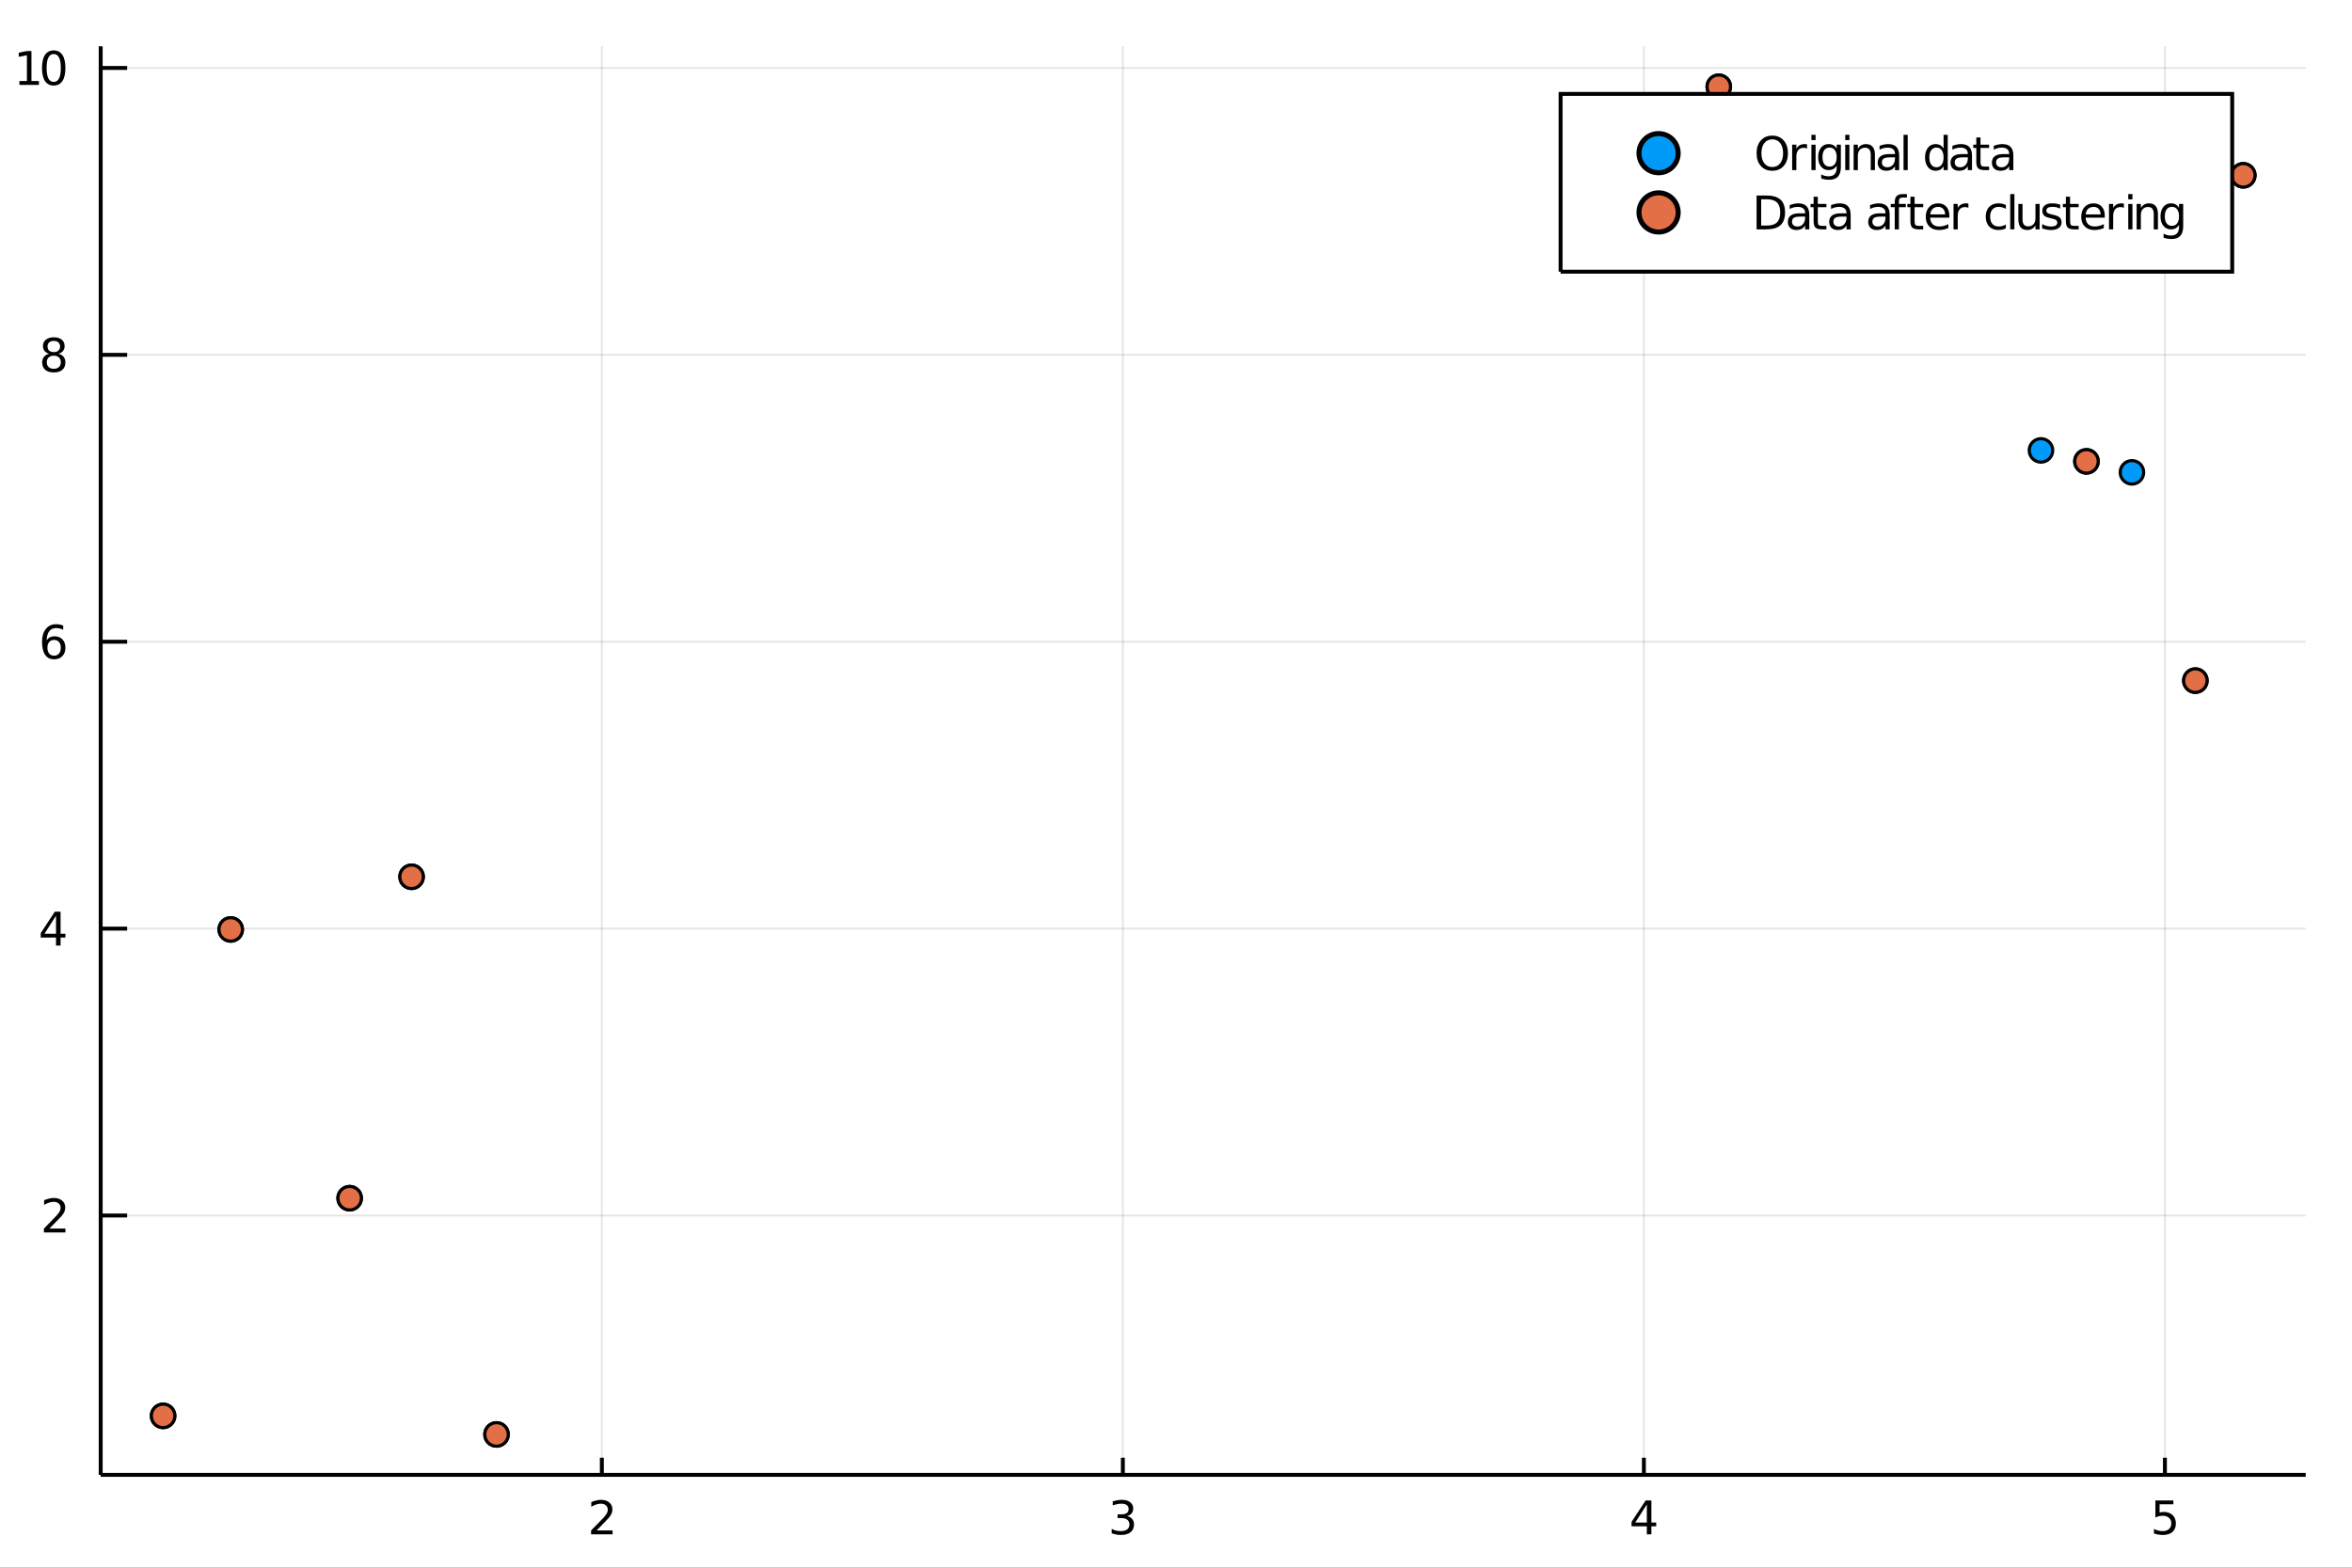 <?xml version="1.0" encoding="utf-8"?>
<svg xmlns="http://www.w3.org/2000/svg" xmlns:xlink="http://www.w3.org/1999/xlink" width="150" height="100" viewBox="0 0 600 400">
<rect x="0" y="0" width="600" height="400" fill="#333333" stroke="none"/>
<defs>
  <clipPath id="clip550">
    <rect x="0" y="0" width="600" height="400"/>
  </clipPath>
</defs>
<path clip-path="url(#clip550)" d="
M0 400 L600 400 L600 0 L0 0  Z
  " fill="#ffffff" fill-rule="evenodd" fill-opacity="1"/>
<defs>
  <clipPath id="clip551">
    <rect x="120" y="0" width="421" height="400"/>
  </clipPath>
</defs>
<path clip-path="url(#clip550)" d="
M25.685 376.315 L588.189 376.315 L588.189 11.811 L25.685 11.811  Z
  " fill="#ffffff" fill-rule="evenodd" fill-opacity="1"/>
<defs>
  <clipPath id="clip552">
    <rect x="25" y="11" width="564" height="366"/>
  </clipPath>
</defs>
<polyline clip-path="url(#clip552)" style="stroke:#000000; stroke-width:0.5; stroke-opacity:0.1; fill:none" points="
  153.531,376.315 153.531,11.811 
  "/>
<polyline clip-path="url(#clip552)" style="stroke:#000000; stroke-width:0.5; stroke-opacity:0.1; fill:none" points="
  286.445,376.315 286.445,11.811 
  "/>
<polyline clip-path="url(#clip552)" style="stroke:#000000; stroke-width:0.5; stroke-opacity:0.1; fill:none" points="
  419.359,376.315 419.359,11.811 
  "/>
<polyline clip-path="url(#clip552)" style="stroke:#000000; stroke-width:0.5; stroke-opacity:0.1; fill:none" points="
  552.274,376.315 552.274,11.811 
  "/>
<polyline clip-path="url(#clip550)" style="stroke:#000000; stroke-width:1; stroke-opacity:1; fill:none" points="
  25.685,376.315 588.189,376.315 
  "/>
<polyline clip-path="url(#clip550)" style="stroke:#000000; stroke-width:1; stroke-opacity:1; fill:none" points="
  153.531,376.315 153.531,371.941 
  "/>
<polyline clip-path="url(#clip550)" style="stroke:#000000; stroke-width:1; stroke-opacity:1; fill:none" points="
  286.445,376.315 286.445,371.941 
  "/>
<polyline clip-path="url(#clip550)" style="stroke:#000000; stroke-width:1; stroke-opacity:1; fill:none" points="
  419.359,376.315 419.359,371.941 
  "/>
<polyline clip-path="url(#clip550)" style="stroke:#000000; stroke-width:1; stroke-opacity:1; fill:none" points="
  552.274,376.315 552.274,371.941 
  "/>
<path clip-path="url(#clip550)" d="M 0 0 M152.194 390.499 L156.274 390.499 L156.274 391.483 L150.788 391.483 L150.788 390.499 Q151.453 389.811 152.599 388.653 Q153.75 387.49 154.046 387.154 Q154.607 386.523 154.827 386.089 Q155.053 385.65 155.053 385.227 Q155.053 384.539 154.566 384.105 Q154.086 383.671 153.311 383.671 Q152.761 383.671 152.147 383.861 Q151.54 384.052 150.845 384.44 L150.845 383.26 Q151.551 382.976 152.165 382.831 Q152.778 382.687 153.288 382.687 Q154.63 382.687 155.429 383.358 Q156.227 384.029 156.227 385.152 Q156.227 385.684 156.025 386.165 Q155.828 386.639 155.301 387.287 Q155.157 387.455 154.381 388.26 Q153.606 389.058 152.194 390.499 Z" fill="#000000" fill-rule="evenodd" fill-opacity="1" /><path clip-path="url(#clip550)" d="M 0 0 M287.507 386.824 Q288.346 387.004 288.815 387.571 Q289.289 388.138 289.289 388.971 Q289.289 390.25 288.41 390.951 Q287.53 391.651 285.91 391.651 Q285.366 391.651 284.787 391.541 Q284.214 391.437 283.601 391.223 L283.601 390.094 Q284.087 390.378 284.665 390.522 Q285.244 390.667 285.875 390.667 Q286.974 390.667 287.547 390.233 Q288.126 389.799 288.126 388.971 Q288.126 388.208 287.588 387.779 Q287.055 387.345 286.101 387.345 L285.094 387.345 L285.094 386.385 L286.147 386.385 Q287.009 386.385 287.466 386.043 Q287.923 385.696 287.923 385.048 Q287.923 384.382 287.449 384.029 Q286.98 383.671 286.101 383.671 Q285.62 383.671 285.07 383.775 Q284.521 383.879 283.861 384.099 L283.861 383.057 Q284.527 382.872 285.105 382.779 Q285.69 382.687 286.205 382.687 Q287.536 382.687 288.311 383.294 Q289.087 383.896 289.087 384.926 Q289.087 385.644 288.676 386.142 Q288.265 386.633 287.507 386.824 Z" fill="#000000" fill-rule="evenodd" fill-opacity="1" /><path clip-path="url(#clip550)" d="M 0 0 M420.112 383.861 L417.16 388.474 L420.112 388.474 L420.112 383.861 M419.805 382.843 L421.275 382.843 L421.275 388.474 L422.507 388.474 L422.507 389.446 L421.275 389.446 L421.275 391.483 L420.112 391.483 L420.112 389.446 L416.211 389.446 L416.211 388.317 L419.805 382.843 Z" fill="#000000" fill-rule="evenodd" fill-opacity="1" /><path clip-path="url(#clip550)" d="M 0 0 M549.843 382.843 L554.432 382.843 L554.432 383.827 L550.914 383.827 L550.914 385.945 Q551.168 385.858 551.423 385.817 Q551.677 385.771 551.932 385.771 Q553.379 385.771 554.224 386.564 Q555.069 387.357 555.069 388.711 Q555.069 390.106 554.201 390.881 Q553.333 391.651 551.753 391.651 Q551.209 391.651 550.642 391.558 Q550.08 391.466 549.478 391.28 L549.478 390.106 Q549.999 390.389 550.555 390.528 Q551.11 390.667 551.73 390.667 Q552.731 390.667 553.315 390.14 Q553.9 389.614 553.9 388.711 Q553.9 387.808 553.315 387.282 Q552.731 386.755 551.73 386.755 Q551.261 386.755 550.792 386.859 Q550.329 386.963 549.843 387.183 L549.843 382.843 Z" fill="#000000" fill-rule="evenodd" fill-opacity="1" /><path clip-path="url(#clip550)" d="M 0 0 M302.393 400.651 L304.12 400.651 L307.072 405.067 L310.04 400.651 L311.767 400.651 L307.948 406.356 L312.022 412.531 L310.295 412.531 L306.953 407.478 L303.587 412.531 L301.852 412.531 L306.094 406.189 L302.393 400.651 Z" fill="#000000" fill-rule="evenodd" fill-opacity="1" /><polyline clip-path="url(#clip552)" style="stroke:#000000; stroke-width:0.5; stroke-opacity:0.1; fill:none" points="
  25.685,310.141 588.189,310.141 
  "/>
<polyline clip-path="url(#clip552)" style="stroke:#000000; stroke-width:0.5; stroke-opacity:0.1; fill:none" points="
  25.685,236.94 588.189,236.94 
  "/>
<polyline clip-path="url(#clip552)" style="stroke:#000000; stroke-width:0.5; stroke-opacity:0.1; fill:none" points="
  25.685,163.74 588.189,163.74 
  "/>
<polyline clip-path="url(#clip552)" style="stroke:#000000; stroke-width:0.5; stroke-opacity:0.1; fill:none" points="
  25.685,90.54 588.189,90.54 
  "/>
<polyline clip-path="url(#clip552)" style="stroke:#000000; stroke-width:0.5; stroke-opacity:0.1; fill:none" points="
  25.685,17.339 588.189,17.339 
  "/>
<polyline clip-path="url(#clip550)" style="stroke:#000000; stroke-width:1; stroke-opacity:1; fill:none" points="
  25.685,376.315 25.685,11.811 
  "/>
<polyline clip-path="url(#clip550)" style="stroke:#000000; stroke-width:1; stroke-opacity:1; fill:none" points="
  25.685,310.141 32.435,310.141 
  "/>
<polyline clip-path="url(#clip550)" style="stroke:#000000; stroke-width:1; stroke-opacity:1; fill:none" points="
  25.685,236.94 32.435,236.94 
  "/>
<polyline clip-path="url(#clip550)" style="stroke:#000000; stroke-width:1; stroke-opacity:1; fill:none" points="
  25.685,163.74 32.435,163.74 
  "/>
<polyline clip-path="url(#clip550)" style="stroke:#000000; stroke-width:1; stroke-opacity:1; fill:none" points="
  25.685,90.54 32.435,90.54 
  "/>
<polyline clip-path="url(#clip550)" style="stroke:#000000; stroke-width:1; stroke-opacity:1; fill:none" points="
  25.685,17.339 32.435,17.339 
  "/>
<path clip-path="url(#clip550)" d="M 0 0 M12.605 313.477 L16.685 313.477 L16.685 314.461 L11.199 314.461 L11.199 313.477 Q11.864 312.788 13.01 311.631 Q14.162 310.468 14.457 310.132 Q15.018 309.501 15.238 309.067 Q15.464 308.627 15.464 308.205 Q15.464 307.516 14.978 307.082 Q14.498 306.648 13.722 306.648 Q13.172 306.648 12.559 306.839 Q11.951 307.03 11.257 307.418 L11.257 306.237 Q11.963 305.954 12.576 305.809 Q13.19 305.664 13.699 305.664 Q15.041 305.664 15.84 306.336 Q16.639 307.007 16.639 308.13 Q16.639 308.662 16.436 309.142 Q16.239 309.617 15.713 310.265 Q15.568 310.433 14.793 311.237 Q14.017 312.036 12.605 313.477 Z" fill="#000000" fill-rule="evenodd" fill-opacity="1" /><path clip-path="url(#clip550)" d="M 0 0 M14.289 233.639 L11.338 238.251 L14.289 238.251 L14.289 233.639 M13.982 232.62 L15.452 232.62 L15.452 238.251 L16.685 238.251 L16.685 239.223 L15.452 239.223 L15.452 241.26 L14.289 241.26 L14.289 239.223 L10.389 239.223 L10.389 238.095 L13.982 232.62 Z" fill="#000000" fill-rule="evenodd" fill-opacity="1" /><path clip-path="url(#clip550)" d="M 0 0 M13.803 163.274 Q13.016 163.274 12.553 163.812 Q12.096 164.35 12.096 165.288 Q12.096 166.22 12.553 166.764 Q13.016 167.302 13.803 167.302 Q14.59 167.302 15.047 166.764 Q15.51 166.22 15.51 165.288 Q15.51 164.35 15.047 163.812 Q14.59 163.274 13.803 163.274 M16.124 159.611 L16.124 160.676 Q15.684 160.467 15.232 160.357 Q14.787 160.247 14.347 160.247 Q13.19 160.247 12.576 161.029 Q11.969 161.81 11.882 163.39 Q12.223 162.886 12.738 162.62 Q13.253 162.348 13.873 162.348 Q15.175 162.348 15.927 163.141 Q16.685 163.928 16.685 165.288 Q16.685 166.619 15.898 167.423 Q15.111 168.228 13.803 168.228 Q12.304 168.228 11.511 167.082 Q10.719 165.93 10.719 163.749 Q10.719 161.7 11.691 160.485 Q12.663 159.264 14.301 159.264 Q14.741 159.264 15.186 159.35 Q15.638 159.437 16.124 159.611 Z" fill="#000000" fill-rule="evenodd" fill-opacity="1" /><path clip-path="url(#clip550)" d="M 0 0 M13.722 90.757 Q12.889 90.757 12.408 91.202 Q11.934 91.648 11.934 92.429 Q11.934 93.21 12.408 93.656 Q12.889 94.102 13.722 94.102 Q14.555 94.102 15.036 93.656 Q15.516 93.204 15.516 92.429 Q15.516 91.648 15.036 91.202 Q14.561 90.757 13.722 90.757 M12.553 90.259 Q11.801 90.074 11.378 89.559 Q10.962 89.044 10.962 88.303 Q10.962 87.267 11.697 86.665 Q12.437 86.063 13.722 86.063 Q15.013 86.063 15.748 86.665 Q16.483 87.267 16.483 88.303 Q16.483 89.044 16.06 89.559 Q15.643 90.074 14.897 90.259 Q15.742 90.456 16.21 91.029 Q16.685 91.602 16.685 92.429 Q16.685 93.685 15.915 94.356 Q15.152 95.027 13.722 95.027 Q12.293 95.027 11.523 94.356 Q10.759 93.685 10.759 92.429 Q10.759 91.602 11.234 91.029 Q11.708 90.456 12.553 90.259 M12.125 88.413 Q12.125 89.084 12.541 89.46 Q12.964 89.837 13.722 89.837 Q14.474 89.837 14.897 89.46 Q15.325 89.084 15.325 88.413 Q15.325 87.742 14.897 87.365 Q14.474 86.989 13.722 86.989 Q12.964 86.989 12.541 87.365 Q12.125 87.742 12.125 88.413 Z" fill="#000000" fill-rule="evenodd" fill-opacity="1" /><path clip-path="url(#clip550)" d="M 0 0 M4.955 20.675 L6.864 20.675 L6.864 14.084 L4.787 14.501 L4.787 13.436 L6.853 13.019 L8.022 13.019 L8.022 20.675 L9.932 20.675 L9.932 21.659 L4.955 21.659 L4.955 20.675 Z" fill="#000000" fill-rule="evenodd" fill-opacity="1" /><path clip-path="url(#clip550)" d="M 0 0 M13.699 13.789 Q12.796 13.789 12.339 14.68 Q11.888 15.566 11.888 17.348 Q11.888 19.125 12.339 20.016 Q12.796 20.901 13.699 20.901 Q14.607 20.901 15.059 20.016 Q15.516 19.125 15.516 17.348 Q15.516 15.566 15.059 14.68 Q14.607 13.789 13.699 13.789 M13.699 12.863 Q15.152 12.863 15.915 14.015 Q16.685 15.161 16.685 17.348 Q16.685 19.53 15.915 20.681 Q15.152 21.827 13.699 21.827 Q12.246 21.827 11.477 20.681 Q10.713 19.53 10.713 17.348 Q10.713 15.161 11.477 14.015 Q12.246 12.863 13.699 12.863 Z" fill="#000000" fill-rule="evenodd" fill-opacity="1" /><path clip-path="url(#clip550)" d="M 0 0 M-19.657 199.072 L-19.657 197.345 L-14.771 194.051 L-19.657 190.781 L-19.657 189.054 L-13.435 193.255 L-7.777 193.255 L-7.777 194.871 L-13.435 194.871 L-19.657 199.072 Z" fill="#000000" fill-rule="evenodd" fill-opacity="1" /><circle clip-path="url(#clip552)" cx="126.663" cy="365.999" r="3" fill="#009af9" fill-rule="evenodd" fill-opacity="1" stroke="#000000" stroke-opacity="1" stroke-width="0.8"/>
<circle clip-path="url(#clip552)" cx="104.992" cy="223.713" r="3" fill="#009af9" fill-rule="evenodd" fill-opacity="1" stroke="#000000" stroke-opacity="1" stroke-width="0.8"/>
<circle clip-path="url(#clip552)" cx="41.605" cy="361.264" r="3" fill="#009af9" fill-rule="evenodd" fill-opacity="1" stroke="#000000" stroke-opacity="1" stroke-width="0.8"/>
<circle clip-path="url(#clip552)" cx="58.853" cy="237.151" r="3" fill="#009af9" fill-rule="evenodd" fill-opacity="1" stroke="#000000" stroke-opacity="1" stroke-width="0.8"/>
<circle clip-path="url(#clip552)" cx="89.197" cy="305.723" r="3" fill="#009af9" fill-rule="evenodd" fill-opacity="1" stroke="#000000" stroke-opacity="1" stroke-width="0.8"/>
<circle clip-path="url(#clip552)" cx="572.269" cy="44.733" r="3" fill="#009af9" fill-rule="evenodd" fill-opacity="1" stroke="#000000" stroke-opacity="1" stroke-width="0.8"/>
<circle clip-path="url(#clip552)" cx="560.042" cy="173.66" r="3" fill="#009af9" fill-rule="evenodd" fill-opacity="1" stroke="#000000" stroke-opacity="1" stroke-width="0.8"/>
<circle clip-path="url(#clip552)" cx="520.656" cy="114.921" r="3" fill="#009af9" fill-rule="evenodd" fill-opacity="1" stroke="#000000" stroke-opacity="1" stroke-width="0.8"/>
<circle clip-path="url(#clip552)" cx="438.466" cy="22.127" r="3" fill="#009af9" fill-rule="evenodd" fill-opacity="1" stroke="#000000" stroke-opacity="1" stroke-width="0.8"/>
<circle clip-path="url(#clip552)" cx="543.863" cy="120.519" r="3" fill="#009af9" fill-rule="evenodd" fill-opacity="1" stroke="#000000" stroke-opacity="1" stroke-width="0.8"/>
<circle clip-path="url(#clip552)" cx="126.663" cy="365.999" r="3" fill="#e26f46" fill-rule="evenodd" fill-opacity="1" stroke="#000000" stroke-opacity="1" stroke-width="0.8"/>
<circle clip-path="url(#clip552)" cx="104.992" cy="223.713" r="3" fill="#e26f46" fill-rule="evenodd" fill-opacity="1" stroke="#000000" stroke-opacity="1" stroke-width="0.8"/>
<circle clip-path="url(#clip552)" cx="41.605" cy="361.264" r="3" fill="#e26f46" fill-rule="evenodd" fill-opacity="1" stroke="#000000" stroke-opacity="1" stroke-width="0.8"/>
<circle clip-path="url(#clip552)" cx="58.853" cy="237.151" r="3" fill="#e26f46" fill-rule="evenodd" fill-opacity="1" stroke="#000000" stroke-opacity="1" stroke-width="0.8"/>
<circle clip-path="url(#clip552)" cx="89.197" cy="305.723" r="3" fill="#e26f46" fill-rule="evenodd" fill-opacity="1" stroke="#000000" stroke-opacity="1" stroke-width="0.8"/>
<circle clip-path="url(#clip552)" cx="572.269" cy="44.733" r="3" fill="#e26f46" fill-rule="evenodd" fill-opacity="1" stroke="#000000" stroke-opacity="1" stroke-width="0.8"/>
<circle clip-path="url(#clip552)" cx="560.042" cy="173.66" r="3" fill="#e26f46" fill-rule="evenodd" fill-opacity="1" stroke="#000000" stroke-opacity="1" stroke-width="0.8"/>
<circle clip-path="url(#clip552)" cx="532.26" cy="117.72" r="3" fill="#e26f46" fill-rule="evenodd" fill-opacity="1" stroke="#000000" stroke-opacity="1" stroke-width="0.8"/>
<circle clip-path="url(#clip552)" cx="438.466" cy="22.127" r="3" fill="#e26f46" fill-rule="evenodd" fill-opacity="1" stroke="#000000" stroke-opacity="1" stroke-width="0.8"/>
<circle clip-path="url(#clip552)" cx="532.26" cy="117.72" r="3" fill="#e26f46" fill-rule="evenodd" fill-opacity="1" stroke="#000000" stroke-opacity="1" stroke-width="0.8"/>
<path clip-path="url(#clip550)" d="
M398.108 69.321 L569.439 69.321 L569.439 23.961 L398.108 23.961  Z
  " fill="#ffffff" fill-rule="evenodd" fill-opacity="1"/>
<polyline clip-path="url(#clip550)" style="stroke:#000000; stroke-width:1; stroke-opacity:1; fill:none" points="
  398.108,69.321 569.439,69.321 569.439,23.961 398.108,23.961 398.108,69.321 
  "/>
<circle clip-path="url(#clip550)" cx="423.108" cy="39.081" r="5" fill="#009af9" fill-rule="evenodd" fill-opacity="1" stroke="#000000" stroke-opacity="1" stroke-width="1.28"/>
<path clip-path="url(#clip550)" d="M 0 0 M452.113 35.554 Q450.84 35.554 450.087 36.503 Q449.341 37.452 449.341 39.09 Q449.341 40.722 450.087 41.671 Q450.84 42.62 452.113 42.62 Q453.386 42.62 454.127 41.671 Q454.873 40.722 454.873 39.09 Q454.873 37.452 454.127 36.503 Q453.386 35.554 452.113 35.554 M452.113 34.605 Q453.93 34.605 455.018 35.826 Q456.106 37.041 456.106 39.09 Q456.106 41.133 455.018 42.354 Q453.93 43.569 452.113 43.569 Q450.29 43.569 449.196 42.354 Q448.108 41.138 448.108 39.09 Q448.108 37.041 449.196 35.826 Q450.29 34.605 452.113 34.605 Z" fill="#000000" fill-rule="evenodd" fill-opacity="1" /><path clip-path="url(#clip550)" d="M 0 0 M460.979 37.915 Q460.799 37.811 460.585 37.765 Q460.377 37.712 460.122 37.712 Q459.219 37.712 458.733 38.303 Q458.253 38.887 458.253 39.987 L458.253 43.401 L457.182 43.401 L457.182 36.92 L458.253 36.92 L458.253 37.927 Q458.589 37.336 459.127 37.053 Q459.665 36.764 460.435 36.764 Q460.545 36.764 460.678 36.781 Q460.811 36.792 460.973 36.821 L460.979 37.915 Z" fill="#000000" fill-rule="evenodd" fill-opacity="1" /><path clip-path="url(#clip550)" d="M 0 0 M462.096 36.92 L463.16 36.92 L463.16 43.401 L462.096 43.401 L462.096 36.92 M462.096 34.397 L463.16 34.397 L463.16 35.745 L462.096 35.745 L462.096 34.397 Z" fill="#000000" fill-rule="evenodd" fill-opacity="1" /><path clip-path="url(#clip550)" d="M 0 0 M468.542 40.085 Q468.542 38.928 468.062 38.291 Q467.587 37.655 466.725 37.655 Q465.869 37.655 465.388 38.291 Q464.914 38.928 464.914 40.085 Q464.914 41.237 465.388 41.873 Q465.869 42.51 466.725 42.51 Q467.587 42.51 468.062 41.873 Q468.542 41.237 468.542 40.085 M469.607 42.597 Q469.607 44.252 468.872 45.056 Q468.137 45.866 466.621 45.866 Q466.06 45.866 465.562 45.78 Q465.064 45.699 464.596 45.525 L464.596 44.489 Q465.064 44.744 465.521 44.865 Q465.979 44.987 466.453 44.987 Q467.501 44.987 468.021 44.437 Q468.542 43.893 468.542 42.788 L468.542 42.261 Q468.212 42.834 467.697 43.118 Q467.182 43.401 466.465 43.401 Q465.273 43.401 464.543 42.493 Q463.814 41.584 463.814 40.085 Q463.814 38.581 464.543 37.672 Q465.273 36.764 466.465 36.764 Q467.182 36.764 467.697 37.047 Q468.212 37.331 468.542 37.904 L468.542 36.92 L469.607 36.92 L469.607 42.597 Z" fill="#000000" fill-rule="evenodd" fill-opacity="1" /><path clip-path="url(#clip550)" d="M 0 0 M470.724 36.92 L471.789 36.92 L471.789 43.401 L470.724 43.401 L470.724 36.92 M470.724 34.397 L471.789 34.397 L471.789 35.745 L470.724 35.745 L470.724 34.397 Z" fill="#000000" fill-rule="evenodd" fill-opacity="1" /><path clip-path="url(#clip550)" d="M 0 0 M478.293 39.489 L478.293 43.401 L477.229 43.401 L477.229 39.524 Q477.229 38.604 476.87 38.147 Q476.511 37.689 475.793 37.689 Q474.931 37.689 474.433 38.239 Q473.936 38.789 473.936 39.738 L473.936 43.401 L472.865 43.401 L472.865 36.92 L473.936 36.92 L473.936 37.927 Q474.318 37.342 474.833 37.053 Q475.354 36.764 476.031 36.764 Q477.148 36.764 477.72 37.458 Q478.293 38.147 478.293 39.489 Z" fill="#000000" fill-rule="evenodd" fill-opacity="1" /><path clip-path="url(#clip550)" d="M 0 0 M482.356 40.143 Q481.065 40.143 480.568 40.438 Q480.07 40.733 480.07 41.445 Q480.07 42.012 480.44 42.348 Q480.816 42.678 481.459 42.678 Q482.344 42.678 482.877 42.053 Q483.415 41.422 483.415 40.38 L483.415 40.143 L482.356 40.143 M484.48 39.703 L484.48 43.401 L483.415 43.401 L483.415 42.417 Q483.05 43.008 482.506 43.291 Q481.962 43.569 481.175 43.569 Q480.18 43.569 479.59 43.013 Q479.005 42.452 479.005 41.515 Q479.005 40.421 479.734 39.865 Q480.469 39.31 481.922 39.31 L483.415 39.31 L483.415 39.206 Q483.415 38.471 482.929 38.071 Q482.448 37.666 481.575 37.666 Q481.019 37.666 480.492 37.799 Q479.966 37.932 479.48 38.199 L479.48 37.215 Q480.064 36.989 480.614 36.879 Q481.164 36.764 481.685 36.764 Q483.091 36.764 483.785 37.493 Q484.48 38.222 484.48 39.703 Z" fill="#000000" fill-rule="evenodd" fill-opacity="1" /><path clip-path="url(#clip550)" d="M 0 0 M485.597 34.397 L486.661 34.397 L486.661 43.401 L485.597 43.401 L485.597 34.397 Z" fill="#000000" fill-rule="evenodd" fill-opacity="1" /><path clip-path="url(#clip550)" d="M 0 0 M495.811 37.904 L495.811 34.397 L496.875 34.397 L496.875 43.401 L495.811 43.401 L495.811 42.429 Q495.475 43.008 494.96 43.291 Q494.451 43.569 493.733 43.569 Q492.558 43.569 491.818 42.632 Q491.083 41.694 491.083 40.166 Q491.083 38.638 491.818 37.701 Q492.558 36.764 493.733 36.764 Q494.451 36.764 494.96 37.047 Q495.475 37.325 495.811 37.904 M492.182 40.166 Q492.182 41.341 492.662 42.012 Q493.149 42.678 493.993 42.678 Q494.838 42.678 495.325 42.012 Q495.811 41.341 495.811 40.166 Q495.811 38.992 495.325 38.326 Q494.838 37.655 493.993 37.655 Q493.149 37.655 492.662 38.326 Q492.182 38.992 492.182 40.166 Z" fill="#000000" fill-rule="evenodd" fill-opacity="1" /><path clip-path="url(#clip550)" d="M 0 0 M500.938 40.143 Q499.647 40.143 499.15 40.438 Q498.652 40.733 498.652 41.445 Q498.652 42.012 499.022 42.348 Q499.399 42.678 500.041 42.678 Q500.926 42.678 501.459 42.053 Q501.997 41.422 501.997 40.38 L501.997 40.143 L500.938 40.143 M503.062 39.703 L503.062 43.401 L501.997 43.401 L501.997 42.417 Q501.632 43.008 501.088 43.291 Q500.544 43.569 499.757 43.569 Q498.762 43.569 498.172 43.013 Q497.587 42.452 497.587 41.515 Q497.587 40.421 498.316 39.865 Q499.051 39.31 500.504 39.31 L501.997 39.31 L501.997 39.206 Q501.997 38.471 501.511 38.071 Q501.03 37.666 500.157 37.666 Q499.601 37.666 499.074 37.799 Q498.548 37.932 498.062 38.199 L498.062 37.215 Q498.646 36.989 499.196 36.879 Q499.746 36.764 500.267 36.764 Q501.673 36.764 502.367 37.493 Q503.062 38.222 503.062 39.703 Z" fill="#000000" fill-rule="evenodd" fill-opacity="1" /><path clip-path="url(#clip550)" d="M 0 0 M505.232 35.079 L505.232 36.92 L507.425 36.92 L507.425 37.747 L505.232 37.747 L505.232 41.266 Q505.232 42.059 505.446 42.284 Q505.666 42.51 506.331 42.51 L507.425 42.51 L507.425 43.401 L506.331 43.401 Q505.099 43.401 504.63 42.944 Q504.161 42.481 504.161 41.266 L504.161 37.747 L503.38 37.747 L503.38 36.92 L504.161 36.92 L504.161 35.079 L505.232 35.079 Z" fill="#000000" fill-rule="evenodd" fill-opacity="1" /><path clip-path="url(#clip550)" d="M 0 0 M511.488 40.143 Q510.197 40.143 509.699 40.438 Q509.202 40.733 509.202 41.445 Q509.202 42.012 509.572 42.348 Q509.948 42.678 510.591 42.678 Q511.476 42.678 512.008 42.053 Q512.547 41.422 512.547 40.38 L512.547 40.143 L511.488 40.143 M513.611 39.703 L513.611 43.401 L512.547 43.401 L512.547 42.417 Q512.182 43.008 511.638 43.291 Q511.094 43.569 510.307 43.569 Q509.312 43.569 508.721 43.013 Q508.137 42.452 508.137 41.515 Q508.137 40.421 508.866 39.865 Q509.601 39.31 511.054 39.31 L512.547 39.31 L512.547 39.206 Q512.547 38.471 512.061 38.071 Q511.58 37.666 510.706 37.666 Q510.151 37.666 509.624 37.799 Q509.098 37.932 508.611 38.199 L508.611 37.215 Q509.196 36.989 509.746 36.879 Q510.295 36.764 510.816 36.764 Q512.223 36.764 512.917 37.493 Q513.611 38.222 513.611 39.703 Z" fill="#000000" fill-rule="evenodd" fill-opacity="1" /><circle clip-path="url(#clip550)" cx="423.108" cy="54.201" r="5" fill="#e26f46" fill-rule="evenodd" fill-opacity="1" stroke="#000000" stroke-opacity="1" stroke-width="1.28"/>
<path clip-path="url(#clip550)" d="M 0 0 M449.277 50.842 L449.277 57.56 L450.689 57.56 Q452.478 57.56 453.305 56.75 Q454.138 55.94 454.138 54.193 Q454.138 52.456 453.305 51.652 Q452.478 50.842 450.689 50.842 L449.277 50.842 M448.108 49.881 L450.51 49.881 Q453.021 49.881 454.196 50.929 Q455.371 51.97 455.371 54.193 Q455.371 56.426 454.19 57.474 Q453.01 58.521 450.51 58.521 L448.108 58.521 L448.108 49.881 Z" fill="#000000" fill-rule="evenodd" fill-opacity="1" /><path clip-path="url(#clip550)" d="M 0 0 M459.433 55.263 Q458.143 55.263 457.645 55.558 Q457.148 55.853 457.148 56.565 Q457.148 57.132 457.518 57.468 Q457.894 57.798 458.537 57.798 Q459.422 57.798 459.954 57.173 Q460.493 56.542 460.493 55.5 L460.493 55.263 L459.433 55.263 M461.557 54.823 L461.557 58.521 L460.493 58.521 L460.493 57.537 Q460.128 58.128 459.584 58.411 Q459.04 58.689 458.253 58.689 Q457.258 58.689 456.667 58.133 Q456.083 57.572 456.083 56.635 Q456.083 55.541 456.812 54.985 Q457.547 54.43 458.999 54.43 L460.493 54.43 L460.493 54.326 Q460.493 53.591 460.006 53.191 Q459.526 52.786 458.652 52.786 Q458.097 52.786 457.57 52.919 Q457.043 53.052 456.557 53.319 L456.557 52.335 Q457.142 52.109 457.692 51.999 Q458.241 51.883 458.762 51.883 Q460.168 51.883 460.863 52.613 Q461.557 53.342 461.557 54.823 Z" fill="#000000" fill-rule="evenodd" fill-opacity="1" /><path clip-path="url(#clip550)" d="M 0 0 M463.727 50.199 L463.727 52.04 L465.921 52.04 L465.921 52.867 L463.727 52.867 L463.727 56.386 Q463.727 57.179 463.942 57.404 Q464.161 57.63 464.827 57.63 L465.921 57.63 L465.921 58.521 L464.827 58.521 Q463.594 58.521 463.126 58.064 Q462.657 57.601 462.657 56.386 L462.657 52.867 L461.876 52.867 L461.876 52.04 L462.657 52.04 L462.657 50.199 L463.727 50.199 Z" fill="#000000" fill-rule="evenodd" fill-opacity="1" /><path clip-path="url(#clip550)" d="M 0 0 M469.983 55.263 Q468.693 55.263 468.195 55.558 Q467.697 55.853 467.697 56.565 Q467.697 57.132 468.068 57.468 Q468.444 57.798 469.086 57.798 Q469.972 57.798 470.504 57.173 Q471.042 56.542 471.042 55.5 L471.042 55.263 L469.983 55.263 M472.107 54.823 L472.107 58.521 L471.042 58.521 L471.042 57.537 Q470.678 58.128 470.134 58.411 Q469.59 58.689 468.803 58.689 Q467.807 58.689 467.217 58.133 Q466.633 57.572 466.633 56.635 Q466.633 55.541 467.362 54.985 Q468.097 54.43 469.549 54.43 L471.042 54.43 L471.042 54.326 Q471.042 53.591 470.556 53.191 Q470.076 52.786 469.202 52.786 Q468.646 52.786 468.12 52.919 Q467.593 53.052 467.107 53.319 L467.107 52.335 Q467.692 52.109 468.241 51.999 Q468.791 51.883 469.312 51.883 Q470.718 51.883 471.413 52.613 Q472.107 53.342 472.107 54.823 Z" fill="#000000" fill-rule="evenodd" fill-opacity="1" /><path clip-path="url(#clip550)" d="M 0 0 M479.937 55.263 Q478.646 55.263 478.149 55.558 Q477.651 55.853 477.651 56.565 Q477.651 57.132 478.021 57.468 Q478.398 57.798 479.04 57.798 Q479.925 57.798 480.458 57.173 Q480.996 56.542 480.996 55.5 L480.996 55.263 L479.937 55.263 M482.061 54.823 L482.061 58.521 L480.996 58.521 L480.996 57.537 Q480.631 58.128 480.087 58.411 Q479.543 58.689 478.756 58.689 Q477.761 58.689 477.171 58.133 Q476.586 57.572 476.586 56.635 Q476.586 55.541 477.315 54.985 Q478.05 54.43 479.503 54.43 L480.996 54.43 L480.996 54.326 Q480.996 53.591 480.51 53.191 Q480.029 52.786 479.156 52.786 Q478.6 52.786 478.073 52.919 Q477.547 53.052 477.061 53.319 L477.061 52.335 Q477.645 52.109 478.195 51.999 Q478.745 51.883 479.266 51.883 Q480.672 51.883 481.366 52.613 Q482.061 53.342 482.061 54.823 Z" fill="#000000" fill-rule="evenodd" fill-opacity="1" /><path clip-path="url(#clip550)" d="M 0 0 M486.459 49.517 L486.459 50.402 L485.44 50.402 Q484.867 50.402 484.642 50.633 Q484.422 50.865 484.422 51.467 L484.422 52.04 L486.175 52.04 L486.175 52.867 L484.422 52.867 L484.422 58.521 L483.351 58.521 L483.351 52.867 L482.333 52.867 L482.333 52.04 L483.351 52.04 L483.351 51.588 Q483.351 50.506 483.855 50.014 Q484.358 49.517 485.452 49.517 L486.459 49.517 Z" fill="#000000" fill-rule="evenodd" fill-opacity="1" /><path clip-path="url(#clip550)" d="M 0 0 M488.421 50.199 L488.421 52.04 L490.614 52.04 L490.614 52.867 L488.421 52.867 L488.421 56.386 Q488.421 57.179 488.635 57.404 Q488.855 57.63 489.52 57.63 L490.614 57.63 L490.614 58.521 L489.52 58.521 Q488.288 58.521 487.819 58.064 Q487.35 57.601 487.35 56.386 L487.35 52.867 L486.569 52.867 L486.569 52.04 L487.35 52.04 L487.35 50.199 L488.421 50.199 Z" fill="#000000" fill-rule="evenodd" fill-opacity="1" /><path clip-path="url(#clip550)" d="M 0 0 M497.275 55.014 L497.275 55.535 L492.379 55.535 Q492.448 56.635 493.039 57.213 Q493.635 57.786 494.694 57.786 Q495.307 57.786 495.88 57.636 Q496.459 57.485 497.026 57.184 L497.026 58.191 Q496.453 58.434 495.851 58.562 Q495.249 58.689 494.63 58.689 Q493.079 58.689 492.171 57.786 Q491.268 56.883 491.268 55.344 Q491.268 53.753 492.124 52.821 Q492.987 51.883 494.445 51.883 Q495.753 51.883 496.511 52.728 Q497.275 53.568 497.275 55.014 M496.21 54.702 Q496.198 53.828 495.718 53.307 Q495.243 52.786 494.456 52.786 Q493.565 52.786 493.027 53.29 Q492.495 53.793 492.414 54.708 L496.21 54.702 Z" fill="#000000" fill-rule="evenodd" fill-opacity="1" /><path clip-path="url(#clip550)" d="M 0 0 M502.147 53.035 Q501.968 52.931 501.754 52.885 Q501.546 52.833 501.291 52.833 Q500.388 52.833 499.902 53.423 Q499.422 54.007 499.422 55.107 L499.422 58.521 L498.351 58.521 L498.351 52.04 L499.422 52.04 L499.422 53.047 Q499.757 52.456 500.296 52.173 Q500.834 51.883 501.603 51.883 Q501.713 51.883 501.846 51.901 Q501.98 51.912 502.142 51.941 L502.147 53.035 Z" fill="#000000" fill-rule="evenodd" fill-opacity="1" /><path clip-path="url(#clip550)" d="M 0 0 M511.696 52.288 L511.696 53.284 Q511.245 53.035 510.787 52.913 Q510.336 52.786 509.873 52.786 Q508.837 52.786 508.264 53.446 Q507.691 54.1 507.691 55.286 Q507.691 56.473 508.264 57.132 Q508.837 57.786 509.873 57.786 Q510.336 57.786 510.787 57.665 Q511.245 57.537 511.696 57.288 L511.696 58.272 Q511.25 58.481 510.77 58.585 Q510.295 58.689 509.757 58.689 Q508.293 58.689 507.431 57.769 Q506.569 56.849 506.569 55.286 Q506.569 53.701 507.437 52.792 Q508.311 51.883 509.827 51.883 Q510.319 51.883 510.787 51.988 Q511.256 52.086 511.696 52.288 Z" fill="#000000" fill-rule="evenodd" fill-opacity="1" /><path clip-path="url(#clip550)" d="M 0 0 M512.813 49.517 L513.878 49.517 L513.878 58.521 L512.813 58.521 L512.813 49.517 Z" fill="#000000" fill-rule="evenodd" fill-opacity="1" /><path clip-path="url(#clip550)" d="M 0 0 M514.885 55.963 L514.885 52.04 L515.949 52.04 L515.949 55.923 Q515.949 56.843 516.308 57.306 Q516.667 57.763 517.385 57.763 Q518.247 57.763 518.745 57.213 Q519.248 56.663 519.248 55.715 L519.248 52.04 L520.313 52.04 L520.313 58.521 L519.248 58.521 L519.248 57.526 Q518.86 58.116 518.345 58.405 Q517.836 58.689 517.159 58.689 Q516.042 58.689 515.463 57.995 Q514.885 57.3 514.885 55.963 M517.564 51.883 L517.564 51.883 Z" fill="#000000" fill-rule="evenodd" fill-opacity="1" /><path clip-path="url(#clip550)" d="M 0 0 M525.562 52.231 L525.562 53.238 Q525.11 53.006 524.624 52.89 Q524.138 52.775 523.617 52.775 Q522.824 52.775 522.425 53.018 Q522.032 53.261 522.032 53.747 Q522.032 54.117 522.315 54.331 Q522.599 54.54 523.455 54.731 L523.82 54.812 Q524.954 55.055 525.429 55.5 Q525.909 55.94 525.909 56.733 Q525.909 57.636 525.191 58.162 Q524.479 58.689 523.229 58.689 Q522.709 58.689 522.141 58.585 Q521.58 58.486 520.955 58.284 L520.955 57.184 Q521.545 57.491 522.118 57.647 Q522.691 57.798 523.253 57.798 Q524.005 57.798 524.41 57.543 Q524.815 57.283 524.815 56.814 Q524.815 56.38 524.52 56.148 Q524.231 55.917 523.241 55.703 L522.871 55.616 Q521.881 55.408 521.441 54.98 Q521.001 54.545 521.001 53.793 Q521.001 52.879 521.65 52.381 Q522.298 51.883 523.49 51.883 Q524.08 51.883 524.601 51.97 Q525.122 52.057 525.562 52.231 Z" fill="#000000" fill-rule="evenodd" fill-opacity="1" /><path clip-path="url(#clip550)" d="M 0 0 M528.079 50.199 L528.079 52.04 L530.272 52.04 L530.272 52.867 L528.079 52.867 L528.079 56.386 Q528.079 57.179 528.293 57.404 Q528.513 57.63 529.178 57.63 L530.272 57.63 L530.272 58.521 L529.178 58.521 Q527.946 58.521 527.477 58.064 Q527.008 57.601 527.008 56.386 L527.008 52.867 L526.227 52.867 L526.227 52.04 L527.008 52.04 L527.008 50.199 L528.079 50.199 Z" fill="#000000" fill-rule="evenodd" fill-opacity="1" /><path clip-path="url(#clip550)" d="M 0 0 M536.933 55.014 L536.933 55.535 L532.037 55.535 Q532.107 56.635 532.697 57.213 Q533.293 57.786 534.352 57.786 Q534.965 57.786 535.538 57.636 Q536.117 57.485 536.684 57.184 L536.684 58.191 Q536.111 58.434 535.509 58.562 Q534.908 58.689 534.288 58.689 Q532.737 58.689 531.829 57.786 Q530.926 56.883 530.926 55.344 Q530.926 53.753 531.783 52.821 Q532.645 51.883 534.103 51.883 Q535.411 51.883 536.169 52.728 Q536.933 53.568 536.933 55.014 M535.868 54.702 Q535.857 53.828 535.376 53.307 Q534.902 52.786 534.115 52.786 Q533.224 52.786 532.685 53.29 Q532.153 53.793 532.072 54.708 L535.868 54.702 Z" fill="#000000" fill-rule="evenodd" fill-opacity="1" /><path clip-path="url(#clip550)" d="M 0 0 M541.806 53.035 Q541.626 52.931 541.412 52.885 Q541.204 52.833 540.949 52.833 Q540.046 52.833 539.56 53.423 Q539.08 54.007 539.08 55.107 L539.08 58.521 L538.009 58.521 L538.009 52.04 L539.08 52.04 L539.08 53.047 Q539.416 52.456 539.954 52.173 Q540.492 51.883 541.262 51.883 Q541.372 51.883 541.505 51.901 Q541.638 51.912 541.8 51.941 L541.806 53.035 Z" fill="#000000" fill-rule="evenodd" fill-opacity="1" /><path clip-path="url(#clip550)" d="M 0 0 M542.923 52.04 L543.987 52.04 L543.987 58.521 L542.923 58.521 L542.923 52.04 M542.923 49.517 L543.987 49.517 L543.987 50.865 L542.923 50.865 L542.923 49.517 Z" fill="#000000" fill-rule="evenodd" fill-opacity="1" /><path clip-path="url(#clip550)" d="M 0 0 M550.492 54.609 L550.492 58.521 L549.427 58.521 L549.427 54.644 Q549.427 53.724 549.068 53.267 Q548.71 52.809 547.992 52.809 Q547.13 52.809 546.632 53.359 Q546.134 53.909 546.134 54.858 L546.134 58.521 L545.064 58.521 L545.064 52.04 L546.134 52.04 L546.134 53.047 Q546.516 52.462 547.031 52.173 Q547.552 51.883 548.229 51.883 Q549.346 51.883 549.919 52.578 Q550.492 53.267 550.492 54.609 Z" fill="#000000" fill-rule="evenodd" fill-opacity="1" /><path clip-path="url(#clip550)" d="M 0 0 M555.874 55.205 Q555.874 54.048 555.394 53.411 Q554.919 52.775 554.057 52.775 Q553.2 52.775 552.72 53.411 Q552.245 54.048 552.245 55.205 Q552.245 56.357 552.72 56.993 Q553.2 57.63 554.057 57.63 Q554.919 57.63 555.394 56.993 Q555.874 56.357 555.874 55.205 M556.939 57.717 Q556.939 59.372 556.204 60.176 Q555.469 60.986 553.953 60.986 Q553.391 60.986 552.894 60.9 Q552.396 60.819 551.927 60.645 L551.927 59.609 Q552.396 59.864 552.853 59.985 Q553.31 60.107 553.785 60.107 Q554.832 60.107 555.353 59.557 Q555.874 59.013 555.874 57.908 L555.874 57.381 Q555.544 57.954 555.029 58.238 Q554.514 58.521 553.796 58.521 Q552.604 58.521 551.875 57.613 Q551.146 56.704 551.146 55.205 Q551.146 53.701 551.875 52.792 Q552.604 51.883 553.796 51.883 Q554.514 51.883 555.029 52.167 Q555.544 52.451 555.874 53.023 L555.874 52.04 L556.939 52.04 L556.939 57.717 Z" fill="#000000" fill-rule="evenodd" fill-opacity="1" /></svg>
